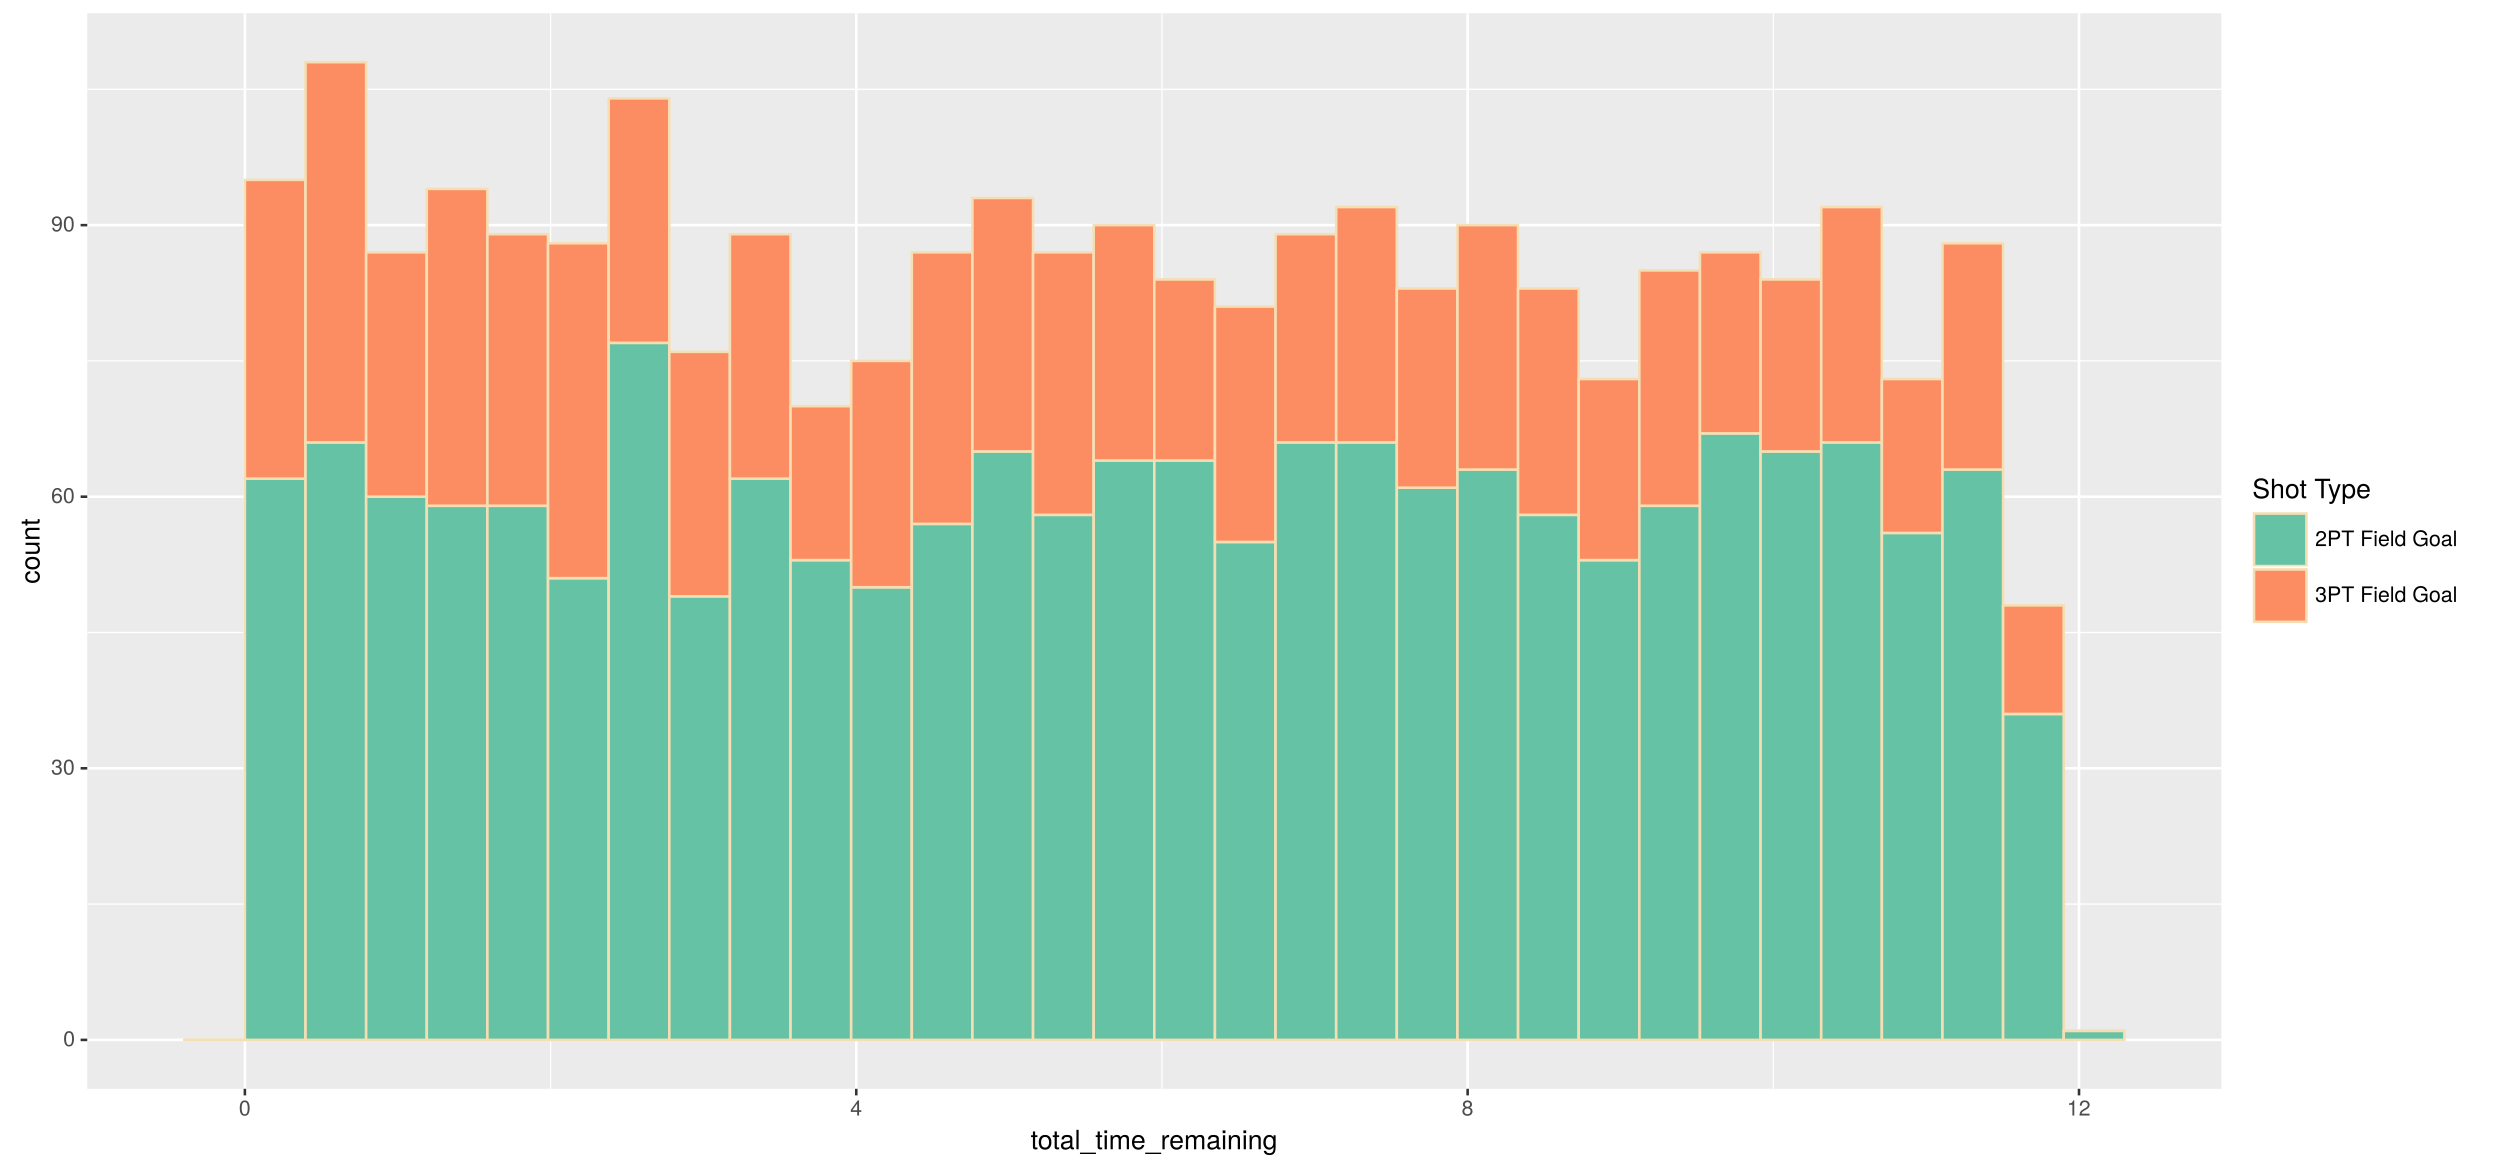<?xml version="1.0" encoding="UTF-8"?>
<svg xmlns="http://www.w3.org/2000/svg" xmlns:xlink="http://www.w3.org/1999/xlink" width="1031pt" height="482pt" viewBox="0 0 1031 482" version="1.1">
<defs>
<g>
<symbol overflow="visible" id="glyph0-0">
<path style="stroke:none;" d=""/>
</symbol>
<symbol overflow="visible" id="glyph0-1">
<path style="stroke:none;" d="M 4.453 -3 C 4.453 -5.156 3.781 -6.234 2.422 -6.234 C 1.078 -6.234 0.375 -5.141 0.375 -3.047 C 0.375 -0.953 1.078 0.125 2.422 0.125 C 3.734 0.125 4.453 -0.953 4.453 -3 Z M 3.672 -3.062 C 3.672 -1.297 3.266 -0.516 2.406 -0.516 C 1.578 -0.516 1.172 -1.344 1.172 -3.047 C 1.172 -4.75 1.578 -5.547 2.422 -5.547 C 3.25 -5.547 3.672 -4.734 3.672 -3.062 Z M 3.672 -3.062 "/>
</symbol>
<symbol overflow="visible" id="glyph0-2">
<path style="stroke:none;" d="M 4.453 -1.812 C 4.453 -2.562 4.141 -3.016 3.391 -3.266 C 3.969 -3.5 4.266 -3.891 4.266 -4.516 C 4.266 -5.594 3.547 -6.234 2.359 -6.234 C 1.109 -6.234 0.438 -5.547 0.406 -4.219 L 1.188 -4.219 C 1.203 -5.141 1.578 -5.562 2.375 -5.562 C 3.062 -5.562 3.469 -5.156 3.469 -4.5 C 3.469 -3.828 3.188 -3.547 1.938 -3.547 L 1.938 -2.906 L 2.359 -2.906 C 3.219 -2.906 3.656 -2.5 3.656 -1.797 C 3.656 -1.016 3.172 -0.547 2.359 -0.547 C 1.516 -0.547 1.109 -0.969 1.062 -1.875 L 0.281 -1.875 C 0.375 -0.5 1.062 0.125 2.344 0.125 C 3.625 0.125 4.453 -0.641 4.453 -1.812 Z M 4.453 -1.812 "/>
</symbol>
<symbol overflow="visible" id="glyph0-3">
<path style="stroke:none;" d="M 4.516 -1.938 C 4.516 -3.094 3.719 -3.875 2.609 -3.875 C 1.984 -3.875 1.5 -3.641 1.172 -3.188 C 1.172 -4.703 1.672 -5.547 2.562 -5.547 C 3.109 -5.547 3.484 -5.203 3.609 -4.609 L 4.375 -4.609 C 4.234 -5.625 3.562 -6.234 2.609 -6.234 C 1.156 -6.234 0.375 -5.016 0.375 -2.844 C 0.375 -0.891 1.047 0.125 2.469 0.125 C 3.656 0.125 4.516 -0.719 4.516 -1.938 Z M 3.719 -1.875 C 3.719 -1.094 3.188 -0.547 2.484 -0.547 C 1.766 -0.547 1.219 -1.125 1.219 -1.922 C 1.219 -2.688 1.734 -3.188 2.5 -3.188 C 3.25 -3.188 3.719 -2.703 3.719 -1.875 Z M 3.719 -1.875 "/>
</symbol>
<symbol overflow="visible" id="glyph0-4">
<path style="stroke:none;" d="M 4.484 -3.266 C 4.484 -5.219 3.797 -6.234 2.375 -6.234 C 1.188 -6.234 0.328 -5.391 0.328 -4.172 C 0.328 -3.016 1.125 -2.219 2.25 -2.219 C 2.844 -2.219 3.266 -2.438 3.672 -2.922 C 3.672 -1.406 3.172 -0.547 2.281 -0.547 C 1.734 -0.547 1.359 -0.891 1.234 -1.5 L 0.469 -1.5 C 0.609 -0.469 1.281 0.125 2.234 0.125 C 3.688 0.125 4.484 -1.109 4.484 -3.266 Z M 3.641 -4.188 C 3.641 -3.422 3.094 -2.906 2.344 -2.906 C 1.594 -2.906 1.125 -3.391 1.125 -4.234 C 1.125 -5.016 1.656 -5.562 2.359 -5.562 C 3.094 -5.562 3.641 -5 3.641 -4.188 Z M 3.641 -4.188 "/>
</symbol>
<symbol overflow="visible" id="glyph0-5">
<path style="stroke:none;" d="M 4.578 -1.5 L 4.578 -2.188 L 3.656 -2.188 L 3.656 -6.234 L 3.078 -6.234 L 0.25 -2.312 L 0.25 -1.5 L 2.875 -1.5 L 2.875 0 L 3.656 0 L 3.656 -1.5 Z M 2.875 -2.188 L 0.922 -2.188 L 2.875 -4.922 Z M 2.875 -2.188 "/>
</symbol>
<symbol overflow="visible" id="glyph0-6">
<path style="stroke:none;" d="M 4.516 -1.766 C 4.516 -2.453 4.156 -2.938 3.438 -3.281 C 4.078 -3.672 4.297 -3.984 4.297 -4.578 C 4.297 -5.547 3.531 -6.234 2.422 -6.234 C 1.312 -6.234 0.547 -5.547 0.547 -4.578 C 0.547 -4 0.75 -3.672 1.391 -3.281 C 0.672 -2.938 0.328 -2.453 0.328 -1.766 C 0.328 -0.625 1.188 0.125 2.422 0.125 C 3.656 0.125 4.516 -0.625 4.516 -1.766 Z M 3.5 -4.562 C 3.5 -3.969 3.062 -3.594 2.422 -3.594 C 1.766 -3.594 1.344 -3.969 1.344 -4.562 C 1.344 -5.156 1.766 -5.547 2.422 -5.547 C 3.078 -5.547 3.5 -5.156 3.5 -4.562 Z M 3.719 -1.75 C 3.719 -1.016 3.188 -0.547 2.406 -0.547 C 1.641 -0.547 1.125 -1.016 1.125 -1.75 C 1.125 -2.484 1.641 -2.938 2.422 -2.938 C 3.188 -2.938 3.719 -2.484 3.719 -1.75 Z M 3.719 -1.75 "/>
</symbol>
<symbol overflow="visible" id="glyph0-7">
<path style="stroke:none;" d="M 3.047 0 L 3.047 -6.234 L 2.547 -6.234 C 2.266 -5.281 2.094 -5.141 0.891 -5 L 0.891 -4.438 L 2.281 -4.438 L 2.281 0 Z M 3.047 0 "/>
</symbol>
<symbol overflow="visible" id="glyph0-8">
<path style="stroke:none;" d="M 4.5 -4.406 C 4.5 -5.469 3.672 -6.234 2.5 -6.234 C 1.219 -6.234 0.484 -5.594 0.438 -4.078 L 1.219 -4.078 C 1.281 -5.125 1.703 -5.562 2.469 -5.562 C 3.172 -5.562 3.703 -5.062 3.703 -4.391 C 3.703 -3.891 3.406 -3.469 2.859 -3.156 L 2.047 -2.703 C 0.75 -1.969 0.375 -1.375 0.297 0 L 4.453 0 L 4.453 -0.766 L 1.172 -0.766 C 1.25 -1.281 1.531 -1.594 2.297 -2.047 L 3.172 -2.531 C 4.047 -2.984 4.5 -3.641 4.5 -4.406 Z M 4.5 -4.406 "/>
</symbol>
<symbol overflow="visible" id="glyph0-9">
<path style="stroke:none;" d="M 5.422 -4.531 C 5.422 -5.734 4.719 -6.406 3.453 -6.406 L 0.797 -6.406 L 0.797 0 L 1.625 0 L 1.625 -2.719 L 3.641 -2.719 C 4.688 -2.719 5.422 -3.469 5.422 -4.531 Z M 4.578 -4.562 C 4.578 -3.859 4.109 -3.438 3.328 -3.438 L 1.625 -3.438 L 1.625 -5.688 L 3.328 -5.688 C 4.109 -5.688 4.578 -5.266 4.578 -4.562 Z M 4.578 -4.562 "/>
</symbol>
<symbol overflow="visible" id="glyph0-10">
<path style="stroke:none;" d="M 5.219 -5.688 L 5.219 -6.406 L 0.188 -6.406 L 0.188 -5.688 L 2.297 -5.688 L 2.297 0 L 3.109 0 L 3.109 -5.688 Z M 5.219 -5.688 "/>
</symbol>
<symbol overflow="visible" id="glyph0-11">
<path style="stroke:none;" d=""/>
</symbol>
<symbol overflow="visible" id="glyph0-12">
<path style="stroke:none;" d="M 5.094 -5.688 L 5.094 -6.406 L 0.797 -6.406 L 0.797 0 L 1.609 0 L 1.609 -2.922 L 4.672 -2.922 L 4.672 -3.641 L 1.609 -3.641 L 1.609 -5.688 Z M 5.094 -5.688 "/>
</symbol>
<symbol overflow="visible" id="glyph0-13">
<path style="stroke:none;" d="M 1.344 0 L 1.344 -4.609 L 0.609 -4.609 L 0.609 0 Z M 1.438 -5.297 L 1.438 -6.219 L 0.531 -6.219 L 0.531 -5.297 Z M 1.438 -5.297 "/>
</symbol>
<symbol overflow="visible" id="glyph0-14">
<path style="stroke:none;" d="M 4.516 -2.094 C 4.516 -2.766 4.453 -3.188 4.328 -3.531 C 4.031 -4.281 3.328 -4.734 2.469 -4.734 C 1.172 -4.734 0.359 -3.797 0.359 -2.281 C 0.359 -0.766 1.156 0.125 2.453 0.125 C 3.5 0.125 4.234 -0.469 4.422 -1.406 L 3.672 -1.406 C 3.469 -0.797 3.062 -0.547 2.469 -0.547 C 1.703 -0.547 1.141 -1.031 1.125 -2.094 Z M 3.734 -2.75 C 3.734 -2.75 3.734 -2.703 3.719 -2.688 L 1.141 -2.688 C 1.203 -3.516 1.719 -4.062 2.453 -4.062 C 3.172 -4.062 3.734 -3.469 3.734 -2.75 Z M 3.734 -2.75 "/>
</symbol>
<symbol overflow="visible" id="glyph0-15">
<path style="stroke:none;" d="M 1.328 0 L 1.328 -6.406 L 0.594 -6.406 L 0.594 0 Z M 1.328 0 "/>
</symbol>
<symbol overflow="visible" id="glyph0-16">
<path style="stroke:none;" d="M 4.359 0 L 4.359 -6.406 L 3.625 -6.406 L 3.625 -4.031 C 3.312 -4.5 2.828 -4.734 2.203 -4.734 C 1.016 -4.734 0.234 -3.812 0.234 -2.344 C 0.234 -0.797 1 0.125 2.234 0.125 C 2.875 0.125 3.312 -0.109 3.703 -0.672 L 3.703 0 Z M 3.625 -2.281 C 3.625 -1.219 3.109 -0.547 2.344 -0.547 C 1.531 -0.547 1 -1.234 1 -2.312 C 1 -3.375 1.531 -4.062 2.328 -4.062 C 3.125 -4.062 3.625 -3.359 3.625 -2.281 Z M 3.625 -2.281 "/>
</symbol>
<symbol overflow="visible" id="glyph0-17">
<path style="stroke:none;" d="M 6.234 0 L 6.234 -3.391 L 3.562 -3.391 L 3.562 -2.672 L 5.516 -2.672 L 5.516 -2.484 C 5.516 -1.344 4.672 -0.562 3.5 -0.562 C 2.047 -0.562 1.203 -1.625 1.203 -3.188 C 1.203 -4.766 2.109 -5.844 3.453 -5.844 C 4.438 -5.844 5.141 -5.297 5.312 -4.469 L 6.156 -4.469 C 5.922 -5.766 4.938 -6.578 3.469 -6.578 C 1.5 -6.578 0.391 -5.062 0.391 -3.141 C 0.391 -1.172 1.594 0.156 3.328 0.156 C 4.203 0.156 4.891 -0.156 5.516 -0.844 L 5.719 0 Z M 6.234 0 "/>
</symbol>
<symbol overflow="visible" id="glyph0-18">
<path style="stroke:none;" d="M 4.484 -2.266 C 4.484 -3.859 3.719 -4.734 2.391 -4.734 C 1.094 -4.734 0.312 -3.859 0.312 -2.312 C 0.312 -0.75 1.094 0.125 2.406 0.125 C 3.688 0.125 4.484 -0.75 4.484 -2.266 Z M 3.719 -2.281 C 3.719 -1.203 3.203 -0.547 2.406 -0.547 C 1.578 -0.547 1.078 -1.188 1.078 -2.312 C 1.078 -3.406 1.578 -4.062 2.406 -4.062 C 3.234 -4.062 3.719 -3.422 3.719 -2.281 Z M 3.719 -2.281 "/>
</symbol>
<symbol overflow="visible" id="glyph0-19">
<path style="stroke:none;" d="M 4.703 -0.016 L 4.703 -0.578 C 4.625 -0.547 4.594 -0.547 4.547 -0.547 C 4.297 -0.547 4.156 -0.688 4.156 -0.922 L 4.156 -3.484 C 4.156 -4.297 3.547 -4.734 2.422 -4.734 C 1.297 -4.734 0.609 -4.312 0.578 -3.25 L 1.312 -3.25 C 1.375 -3.812 1.703 -4.062 2.391 -4.062 C 3.047 -4.062 3.422 -3.812 3.422 -3.375 L 3.422 -3.188 C 3.422 -2.875 3.234 -2.75 2.656 -2.672 C 1.625 -2.547 1.453 -2.5 1.172 -2.391 C 0.641 -2.172 0.375 -1.766 0.375 -1.203 C 0.375 -0.359 0.953 0.125 1.875 0.125 C 2.469 0.125 3.047 -0.109 3.453 -0.547 C 3.531 -0.188 3.844 0.062 4.203 0.062 C 4.359 0.062 4.469 0.047 4.703 -0.016 Z M 3.422 -1.594 C 3.422 -0.938 2.75 -0.516 2.047 -0.516 C 1.469 -0.516 1.141 -0.719 1.141 -1.219 C 1.141 -1.703 1.453 -1.906 2.25 -2.016 C 3.016 -2.125 3.172 -2.156 3.422 -2.281 Z M 3.422 -1.594 "/>
</symbol>
<symbol overflow="visible" id="glyph1-0">
<path style="stroke:none;" d=""/>
</symbol>
<symbol overflow="visible" id="glyph1-1">
<path style="stroke:none;" d="M 2.797 0 L 2.797 -0.766 C 2.672 -0.734 2.531 -0.719 2.359 -0.719 C 1.953 -0.719 1.844 -0.844 1.844 -1.25 L 1.844 -5.016 L 2.797 -5.016 L 2.797 -5.766 L 1.844 -5.766 L 1.844 -7.344 L 0.938 -7.344 L 0.938 -5.766 L 0.156 -5.766 L 0.156 -5.016 L 0.938 -5.016 L 0.938 -0.844 C 0.938 -0.25 1.328 0.078 2.047 0.078 C 2.266 0.078 2.484 0.062 2.797 0 Z M 2.797 0 "/>
</symbol>
<symbol overflow="visible" id="glyph1-2">
<path style="stroke:none;" d="M 5.609 -2.844 C 5.609 -4.828 4.656 -5.922 2.984 -5.922 C 1.375 -5.922 0.391 -4.812 0.391 -2.875 C 0.391 -0.953 1.359 0.172 3 0.172 C 4.625 0.172 5.609 -0.953 5.609 -2.844 Z M 4.656 -2.844 C 4.656 -1.5 4.016 -0.688 3 -0.688 C 1.984 -0.688 1.359 -1.484 1.359 -2.875 C 1.359 -4.266 1.984 -5.078 3 -5.078 C 4.031 -5.078 4.656 -4.281 4.656 -2.844 Z M 4.656 -2.844 "/>
</symbol>
<symbol overflow="visible" id="glyph1-3">
<path style="stroke:none;" d="M 5.891 -0.016 L 5.891 -0.719 C 5.781 -0.688 5.734 -0.688 5.688 -0.688 C 5.375 -0.688 5.188 -0.859 5.188 -1.141 L 5.188 -4.359 C 5.188 -5.375 4.438 -5.922 3.031 -5.922 C 1.625 -5.922 0.766 -5.391 0.719 -4.062 L 1.641 -4.062 C 1.719 -4.766 2.141 -5.078 2.984 -5.078 C 3.812 -5.078 4.281 -4.781 4.281 -4.219 L 4.281 -3.984 C 4.281 -3.594 4.047 -3.438 3.328 -3.344 C 2.031 -3.172 1.828 -3.141 1.469 -2.984 C 0.797 -2.719 0.469 -2.203 0.469 -1.5 C 0.469 -0.453 1.188 0.172 2.359 0.172 C 3.094 0.172 3.812 -0.141 4.312 -0.688 C 4.406 -0.234 4.812 0.078 5.266 0.078 C 5.438 0.078 5.594 0.062 5.891 -0.016 Z M 4.281 -1.984 C 4.281 -1.172 3.438 -0.641 2.547 -0.641 C 1.844 -0.641 1.422 -0.891 1.422 -1.516 C 1.422 -2.125 1.828 -2.391 2.812 -2.531 C 3.766 -2.656 3.969 -2.703 4.281 -2.844 Z M 4.281 -1.984 "/>
</symbol>
<symbol overflow="visible" id="glyph1-4">
<path style="stroke:none;" d="M 1.656 0 L 1.656 -8.016 L 0.75 -8.016 L 0.75 0 Z M 1.656 0 "/>
</symbol>
<symbol overflow="visible" id="glyph1-5">
<path style="stroke:none;" d="M 6.359 1.953 L 6.359 1.391 L -0.234 1.391 L -0.234 1.953 Z M 6.359 1.953 "/>
</symbol>
<symbol overflow="visible" id="glyph1-6">
<path style="stroke:none;" d="M 1.688 0 L 1.688 -5.766 L 0.766 -5.766 L 0.766 0 Z M 1.797 -6.641 L 1.797 -7.781 L 0.656 -7.781 L 0.656 -6.641 Z M 1.797 -6.641 "/>
</symbol>
<symbol overflow="visible" id="glyph1-7">
<path style="stroke:none;" d="M 8.359 0 L 8.359 -4.328 C 8.359 -5.359 7.781 -5.922 6.703 -5.922 C 5.938 -5.922 5.484 -5.703 4.938 -5.047 C 4.594 -5.672 4.141 -5.922 3.391 -5.922 C 2.625 -5.922 2.109 -5.641 1.609 -4.953 L 1.609 -5.766 L 0.781 -5.766 L 0.781 0 L 1.688 0 L 1.688 -3.625 C 1.688 -4.453 2.297 -5.125 3.047 -5.125 C 3.734 -5.125 4.109 -4.703 4.109 -3.969 L 4.109 0 L 5.031 0 L 5.031 -3.625 C 5.031 -4.453 5.641 -5.125 6.391 -5.125 C 7.062 -5.125 7.453 -4.703 7.453 -3.969 L 7.453 0 Z M 8.359 0 "/>
</symbol>
<symbol overflow="visible" id="glyph1-8">
<path style="stroke:none;" d="M 5.641 -2.625 C 5.641 -3.453 5.578 -3.984 5.406 -4.406 C 5.031 -5.359 4.156 -5.922 3.078 -5.922 C 1.469 -5.922 0.438 -4.734 0.438 -2.844 C 0.438 -0.953 1.438 0.172 3.062 0.172 C 4.375 0.172 5.297 -0.578 5.516 -1.75 L 4.594 -1.75 C 4.344 -0.984 3.828 -0.688 3.094 -0.688 C 2.141 -0.688 1.422 -1.297 1.391 -2.625 Z M 4.656 -3.438 C 4.656 -3.438 4.656 -3.391 4.656 -3.359 L 1.422 -3.359 C 1.5 -4.391 2.141 -5.078 3.062 -5.078 C 3.969 -5.078 4.656 -4.328 4.656 -3.438 Z M 4.656 -3.438 "/>
</symbol>
<symbol overflow="visible" id="glyph1-9">
<path style="stroke:none;" d="M 3.531 -4.969 L 3.531 -5.891 C 3.375 -5.922 3.297 -5.922 3.172 -5.922 C 2.578 -5.922 2.141 -5.578 1.609 -4.719 L 1.609 -5.766 L 0.766 -5.766 L 0.766 0 L 1.688 0 L 1.688 -2.984 C 1.688 -4.297 2.109 -4.938 3.531 -4.969 Z M 3.531 -4.969 "/>
</symbol>
<symbol overflow="visible" id="glyph1-10">
<path style="stroke:none;" d="M 5.359 0 L 5.359 -4.359 C 5.359 -5.312 4.641 -5.922 3.531 -5.922 C 2.672 -5.922 2.125 -5.594 1.609 -4.797 L 1.609 -5.766 L 0.766 -5.766 L 0.766 0 L 1.688 0 L 1.688 -3.172 C 1.688 -4.359 2.328 -5.125 3.25 -5.125 C 3.984 -5.125 4.438 -4.688 4.438 -4 L 4.438 0 Z M 5.359 0 "/>
</symbol>
<symbol overflow="visible" id="glyph1-11">
<path style="stroke:none;" d="M 5.375 -0.953 L 5.375 -5.766 L 4.531 -5.766 L 4.531 -4.922 C 4.062 -5.609 3.516 -5.922 2.766 -5.922 C 1.312 -5.922 0.312 -4.703 0.312 -2.828 C 0.312 -1.016 1.344 0.172 2.688 0.172 C 3.422 0.172 3.922 -0.141 4.531 -0.875 L 4.531 -0.484 C 4.531 1.047 3.906 1.625 2.844 1.625 C 2.109 1.625 1.547 1.359 1.438 0.656 L 0.5 0.656 C 0.609 1.75 1.453 2.391 2.812 2.391 C 4.609 2.391 5.375 1.594 5.375 -0.953 Z M 4.438 -2.844 C 4.438 -1.469 3.844 -0.688 2.875 -0.688 C 1.875 -0.688 1.281 -1.484 1.281 -2.875 C 1.281 -4.266 1.891 -5.078 2.875 -5.078 C 3.859 -5.078 4.438 -4.25 4.438 -2.844 Z M 4.438 -2.844 "/>
</symbol>
<symbol overflow="visible" id="glyph1-12">
<path style="stroke:none;" d="M 6.828 -2.203 C 6.828 -3.188 6.219 -3.922 5.125 -4.219 L 3.109 -4.75 C 2.141 -5 1.797 -5.328 1.797 -5.938 C 1.797 -6.75 2.516 -7.359 3.594 -7.359 C 4.859 -7.359 5.594 -6.781 5.594 -5.734 L 6.562 -5.734 C 6.562 -7.297 5.469 -8.219 3.625 -8.219 C 1.859 -8.219 0.766 -7.25 0.766 -5.797 C 0.766 -4.812 1.281 -4.203 2.344 -3.922 L 4.328 -3.406 C 5.344 -3.141 5.812 -2.734 5.812 -2.094 C 5.812 -1.219 5.141 -0.703 3.766 -0.703 C 2.25 -0.703 1.5 -1.469 1.5 -2.609 L 0.531 -2.609 C 0.531 -0.719 1.797 0.203 3.703 0.203 C 5.734 0.203 6.828 -0.766 6.828 -2.203 Z M 6.828 -2.203 "/>
</symbol>
<symbol overflow="visible" id="glyph1-13">
<path style="stroke:none;" d="M 5.344 0 L 5.344 -4.359 C 5.344 -5.328 4.656 -5.922 3.531 -5.922 C 2.719 -5.922 2.219 -5.672 1.688 -4.969 L 1.688 -8.016 L 0.766 -8.016 L 0.766 0 L 1.688 0 L 1.688 -3.172 C 1.688 -4.359 2.297 -5.125 3.25 -5.125 C 3.891 -5.125 4.438 -4.75 4.438 -4 L 4.438 0 Z M 5.344 0 "/>
</symbol>
<symbol overflow="visible" id="glyph1-14">
<path style="stroke:none;" d=""/>
</symbol>
<symbol overflow="visible" id="glyph1-15">
<path style="stroke:none;" d="M 6.516 -7.109 L 6.516 -8.016 L 0.234 -8.016 L 0.234 -7.109 L 2.875 -7.109 L 2.875 0 L 3.891 0 L 3.891 -7.109 Z M 6.516 -7.109 "/>
</symbol>
<symbol overflow="visible" id="glyph1-16">
<path style="stroke:none;" d="M 5.266 -5.766 L 4.266 -5.766 L 2.672 -1.281 L 1.203 -5.766 L 0.219 -5.766 L 2.172 0.016 L 1.812 0.938 C 1.656 1.344 1.469 1.5 1.078 1.5 C 0.953 1.5 0.797 1.469 0.594 1.438 L 0.594 2.25 C 0.781 2.359 0.969 2.391 1.203 2.391 C 1.859 2.391 2.391 2.031 2.688 1.203 Z M 5.266 -5.766 "/>
</symbol>
<symbol overflow="visible" id="glyph1-17">
<path style="stroke:none;" d="M 5.75 -2.828 C 5.75 -4.766 4.812 -5.922 3.281 -5.922 C 2.5 -5.922 1.875 -5.578 1.438 -4.891 L 1.438 -5.766 L 0.609 -5.766 L 0.609 2.391 L 1.516 2.391 L 1.516 -0.688 C 2 -0.094 2.547 0.172 3.281 0.172 C 4.781 0.172 5.75 -0.984 5.75 -2.828 Z M 4.797 -2.844 C 4.797 -1.547 4.125 -0.688 3.125 -0.688 C 2.156 -0.688 1.516 -1.484 1.516 -2.844 C 1.516 -4.188 2.156 -5.078 3.125 -5.078 C 4.141 -5.078 4.797 -4.219 4.797 -2.844 Z M 4.797 -2.844 "/>
</symbol>
<symbol overflow="visible" id="glyph2-0">
<path style="stroke:none;" d=""/>
</symbol>
<symbol overflow="visible" id="glyph2-1">
<path style="stroke:none;" d="M -1.984 -5.25 L -1.984 -4.328 C -1.062 -4.172 -0.688 -3.703 -0.688 -2.922 C -0.688 -1.906 -1.469 -1.297 -2.828 -1.297 C -4.266 -1.297 -5.078 -1.891 -5.078 -2.891 C -5.078 -3.656 -4.625 -4.141 -3.828 -4.25 L -3.828 -5.188 C -5.234 -5.078 -5.922 -4.188 -5.922 -2.906 C -5.922 -1.359 -4.734 -0.344 -2.828 -0.344 C -0.969 -0.344 0.172 -1.328 0.172 -2.891 C 0.172 -4.266 -0.656 -5.141 -1.984 -5.25 Z M -1.984 -5.25 "/>
</symbol>
<symbol overflow="visible" id="glyph2-2">
<path style="stroke:none;" d="M -2.844 -5.609 C -4.828 -5.609 -5.922 -4.656 -5.922 -2.984 C -5.922 -1.375 -4.812 -0.391 -2.875 -0.391 C -0.953 -0.391 0.172 -1.359 0.172 -3 C 0.172 -4.625 -0.953 -5.609 -2.844 -5.609 Z M -2.844 -4.656 C -1.5 -4.656 -0.688 -4.016 -0.688 -3 C -0.688 -1.984 -1.484 -1.359 -2.875 -1.359 C -4.266 -1.359 -5.078 -1.984 -5.078 -3 C -5.078 -4.031 -4.281 -4.656 -2.844 -4.656 Z M -2.844 -4.656 "/>
</symbol>
<symbol overflow="visible" id="glyph2-3">
<path style="stroke:none;" d="M 0 -5.297 L -5.766 -5.297 L -5.766 -4.391 L -2.578 -4.391 C -1.406 -4.391 -0.641 -3.766 -0.641 -2.812 C -0.641 -2.094 -1.078 -1.625 -1.766 -1.625 L -5.766 -1.625 L -5.766 -0.719 L -1.406 -0.719 C -0.453 -0.719 0.172 -1.438 0.172 -2.547 C 0.172 -3.406 -0.125 -3.938 -0.891 -4.484 L 0 -4.484 Z M 0 -5.297 "/>
</symbol>
<symbol overflow="visible" id="glyph2-4">
<path style="stroke:none;" d="M 0 -5.359 L -4.359 -5.359 C -5.312 -5.359 -5.922 -4.641 -5.922 -3.531 C -5.922 -2.672 -5.594 -2.125 -4.797 -1.609 L -5.766 -1.609 L -5.766 -0.766 L 0 -0.766 L 0 -1.688 L -3.172 -1.688 C -4.359 -1.688 -5.125 -2.328 -5.125 -3.25 C -5.125 -3.984 -4.688 -4.438 -4 -4.438 L 0 -4.438 Z M 0 -5.359 "/>
</symbol>
<symbol overflow="visible" id="glyph2-5">
<path style="stroke:none;" d="M 0 -2.797 L -0.766 -2.797 C -0.734 -2.672 -0.719 -2.531 -0.719 -2.359 C -0.719 -1.953 -0.844 -1.844 -1.25 -1.844 L -5.016 -1.844 L -5.016 -2.797 L -5.766 -2.797 L -5.766 -1.844 L -7.344 -1.844 L -7.344 -0.938 L -5.766 -0.938 L -5.766 -0.156 L -5.016 -0.156 L -5.016 -0.938 L -0.844 -0.938 C -0.25 -0.938 0.078 -1.328 0.078 -2.047 C 0.078 -2.266 0.062 -2.484 0 -2.797 Z M 0 -2.797 "/>
</symbol>
</g>
<clipPath id="clip1">
  <path d="M 35.984 5.48 L 917 5.48 L 917 450 L 35.984 450 Z M 35.984 5.48 "/>
</clipPath>
<clipPath id="clip2">
  <path d="M 35.984 372 L 917 372 L 917 374 L 35.984 374 Z M 35.984 372 "/>
</clipPath>
<clipPath id="clip3">
  <path d="M 35.984 260 L 917 260 L 917 262 L 35.984 262 Z M 35.984 260 "/>
</clipPath>
<clipPath id="clip4">
  <path d="M 35.984 148 L 917 148 L 917 150 L 35.984 150 Z M 35.984 148 "/>
</clipPath>
<clipPath id="clip5">
  <path d="M 35.984 36 L 917 36 L 917 38 L 35.984 38 Z M 35.984 36 "/>
</clipPath>
<clipPath id="clip6">
  <path d="M 226 5.48 L 228 5.48 L 228 450 L 226 450 Z M 226 5.48 "/>
</clipPath>
<clipPath id="clip7">
  <path d="M 478 5.48 L 480 5.48 L 480 450 L 478 450 Z M 478 5.48 "/>
</clipPath>
<clipPath id="clip8">
  <path d="M 731 5.48 L 732 5.48 L 732 450 L 731 450 Z M 731 5.48 "/>
</clipPath>
<clipPath id="clip9">
  <path d="M 35.984 428 L 917 428 L 917 430 L 35.984 430 Z M 35.984 428 "/>
</clipPath>
<clipPath id="clip10">
  <path d="M 35.984 316 L 917 316 L 917 318 L 35.984 318 Z M 35.984 316 "/>
</clipPath>
<clipPath id="clip11">
  <path d="M 35.984 204 L 917 204 L 917 206 L 35.984 206 Z M 35.984 204 "/>
</clipPath>
<clipPath id="clip12">
  <path d="M 35.984 92 L 917 92 L 917 94 L 35.984 94 Z M 35.984 92 "/>
</clipPath>
<clipPath id="clip13">
  <path d="M 100 5.48 L 102 5.48 L 102 450 L 100 450 Z M 100 5.48 "/>
</clipPath>
<clipPath id="clip14">
  <path d="M 352 5.48 L 354 5.48 L 354 450 L 352 450 Z M 352 5.48 "/>
</clipPath>
<clipPath id="clip15">
  <path d="M 604 5.48 L 606 5.48 L 606 450 L 604 450 Z M 604 5.48 "/>
</clipPath>
<clipPath id="clip16">
  <path d="M 856 5.48 L 858 5.48 L 858 450 L 856 450 Z M 856 5.48 "/>
</clipPath>
</defs>
<g id="surface4918">
<rect x="0" y="0" width="1031" height="482" style="fill:rgb(100%,100%,100%);fill-opacity:1;stroke:none;"/>
<rect x="0" y="0" width="1031" height="482" style="fill:rgb(100%,100%,100%);fill-opacity:1;stroke:none;"/>
<path style="fill:none;stroke-width:1.067;stroke-linecap:round;stroke-linejoin:round;stroke:rgb(100%,100%,100%);stroke-opacity:1;stroke-miterlimit:10;" d="M 0 482 L 1031 482 L 1031 0 L 0 0 Z M 0 482 "/>
<g clip-path="url(#clip1)" clip-rule="nonzero">
<path style=" stroke:none;fill-rule:nonzero;fill:rgb(92.157%,92.157%,92.157%);fill-opacity:1;" d="M 35.984 449.016 L 916.086 449.016 L 916.086 5.48 L 35.984 5.48 Z M 35.984 449.016 "/>
</g>
<g clip-path="url(#clip2)" clip-rule="nonzero">
<path style="fill:none;stroke-width:0.533;stroke-linecap:butt;stroke-linejoin:round;stroke:rgb(100%,100%,100%);stroke-opacity:1;stroke-miterlimit:10;" d="M 35.984 372.852 L 916.09 372.852 "/>
</g>
<g clip-path="url(#clip3)" clip-rule="nonzero">
<path style="fill:none;stroke-width:0.533;stroke-linecap:butt;stroke-linejoin:round;stroke:rgb(100%,100%,100%);stroke-opacity:1;stroke-miterlimit:10;" d="M 35.984 260.848 L 916.09 260.848 "/>
</g>
<g clip-path="url(#clip4)" clip-rule="nonzero">
<path style="fill:none;stroke-width:0.533;stroke-linecap:butt;stroke-linejoin:round;stroke:rgb(100%,100%,100%);stroke-opacity:1;stroke-miterlimit:10;" d="M 35.984 148.844 L 916.09 148.844 "/>
</g>
<g clip-path="url(#clip5)" clip-rule="nonzero">
<path style="fill:none;stroke-width:0.533;stroke-linecap:butt;stroke-linejoin:round;stroke:rgb(100%,100%,100%);stroke-opacity:1;stroke-miterlimit:10;" d="M 35.984 36.84 L 916.09 36.84 "/>
</g>
<g clip-path="url(#clip6)" clip-rule="nonzero">
<path style="fill:none;stroke-width:0.533;stroke-linecap:butt;stroke-linejoin:round;stroke:rgb(100%,100%,100%);stroke-opacity:1;stroke-miterlimit:10;" d="M 227.059 449.016 L 227.059 5.48 "/>
</g>
<g clip-path="url(#clip7)" clip-rule="nonzero">
<path style="fill:none;stroke-width:0.533;stroke-linecap:butt;stroke-linejoin:round;stroke:rgb(100%,100%,100%);stroke-opacity:1;stroke-miterlimit:10;" d="M 479.188 449.016 L 479.188 5.48 "/>
</g>
<g clip-path="url(#clip8)" clip-rule="nonzero">
<path style="fill:none;stroke-width:0.533;stroke-linecap:butt;stroke-linejoin:round;stroke:rgb(100%,100%,100%);stroke-opacity:1;stroke-miterlimit:10;" d="M 731.32 449.016 L 731.32 5.48 "/>
</g>
<g clip-path="url(#clip9)" clip-rule="nonzero">
<path style="fill:none;stroke-width:1.067;stroke-linecap:butt;stroke-linejoin:round;stroke:rgb(100%,100%,100%);stroke-opacity:1;stroke-miterlimit:10;" d="M 35.984 428.852 L 916.09 428.852 "/>
</g>
<g clip-path="url(#clip10)" clip-rule="nonzero">
<path style="fill:none;stroke-width:1.067;stroke-linecap:butt;stroke-linejoin:round;stroke:rgb(100%,100%,100%);stroke-opacity:1;stroke-miterlimit:10;" d="M 35.984 316.848 L 916.09 316.848 "/>
</g>
<g clip-path="url(#clip11)" clip-rule="nonzero">
<path style="fill:none;stroke-width:1.067;stroke-linecap:butt;stroke-linejoin:round;stroke:rgb(100%,100%,100%);stroke-opacity:1;stroke-miterlimit:10;" d="M 35.984 204.848 L 916.09 204.848 "/>
</g>
<g clip-path="url(#clip12)" clip-rule="nonzero">
<path style="fill:none;stroke-width:1.067;stroke-linecap:butt;stroke-linejoin:round;stroke:rgb(100%,100%,100%);stroke-opacity:1;stroke-miterlimit:10;" d="M 35.984 92.844 L 916.09 92.844 "/>
</g>
<g clip-path="url(#clip13)" clip-rule="nonzero">
<path style="fill:none;stroke-width:1.067;stroke-linecap:butt;stroke-linejoin:round;stroke:rgb(100%,100%,100%);stroke-opacity:1;stroke-miterlimit:10;" d="M 100.992 449.016 L 100.992 5.48 "/>
</g>
<g clip-path="url(#clip14)" clip-rule="nonzero">
<path style="fill:none;stroke-width:1.067;stroke-linecap:butt;stroke-linejoin:round;stroke:rgb(100%,100%,100%);stroke-opacity:1;stroke-miterlimit:10;" d="M 353.125 449.016 L 353.125 5.48 "/>
</g>
<g clip-path="url(#clip15)" clip-rule="nonzero">
<path style="fill:none;stroke-width:1.067;stroke-linecap:butt;stroke-linejoin:round;stroke:rgb(100%,100%,100%);stroke-opacity:1;stroke-miterlimit:10;" d="M 605.254 449.016 L 605.254 5.48 "/>
</g>
<g clip-path="url(#clip16)" clip-rule="nonzero">
<path style="fill:none;stroke-width:1.067;stroke-linecap:butt;stroke-linejoin:round;stroke:rgb(100%,100%,100%);stroke-opacity:1;stroke-miterlimit:10;" d="M 857.383 449.016 L 857.383 5.48 "/>
</g>
<path style="fill:none;stroke-width:1.067;stroke-linecap:butt;stroke-linejoin:round;stroke:rgb(96.078%,87.059%,70.196%);stroke-opacity:1;stroke-miterlimit:10;" d="M 75.992 428.852 L 100.996 428.852 Z M 75.992 428.852 "/>
<path style="fill:none;stroke-width:1.067;stroke-linecap:butt;stroke-linejoin:round;stroke:rgb(96.078%,87.059%,70.196%);stroke-opacity:1;stroke-miterlimit:10;" d="M 75.992 428.852 L 100.996 428.852 Z M 75.992 428.852 "/>
<path style="fill-rule:nonzero;fill:rgb(40%,76.078%,64.706%);fill-opacity:1;stroke-width:1.067;stroke-linecap:butt;stroke-linejoin:round;stroke:rgb(96.078%,87.059%,70.196%);stroke-opacity:1;stroke-miterlimit:10;" d="M 100.992 428.852 L 125.996 428.852 L 125.996 197.379 L 100.992 197.379 Z M 100.992 428.852 "/>
<path style="fill-rule:nonzero;fill:rgb(98.824%,55.294%,38.431%);fill-opacity:1;stroke-width:1.067;stroke-linecap:butt;stroke-linejoin:round;stroke:rgb(96.078%,87.059%,70.196%);stroke-opacity:1;stroke-miterlimit:10;" d="M 100.992 197.379 L 125.996 197.379 L 125.996 74.176 L 100.992 74.176 Z M 100.992 197.379 "/>
<path style="fill-rule:nonzero;fill:rgb(40%,76.078%,64.706%);fill-opacity:1;stroke-width:1.067;stroke-linecap:butt;stroke-linejoin:round;stroke:rgb(96.078%,87.059%,70.196%);stroke-opacity:1;stroke-miterlimit:10;" d="M 125.996 428.852 L 151 428.852 L 151 182.445 L 125.996 182.445 Z M 125.996 428.852 "/>
<path style="fill-rule:nonzero;fill:rgb(98.824%,55.294%,38.431%);fill-opacity:1;stroke-width:1.067;stroke-linecap:butt;stroke-linejoin:round;stroke:rgb(96.078%,87.059%,70.196%);stroke-opacity:1;stroke-miterlimit:10;" d="M 125.996 182.445 L 151 182.445 L 151 25.641 L 125.996 25.641 Z M 125.996 182.445 "/>
<path style="fill-rule:nonzero;fill:rgb(40%,76.078%,64.706%);fill-opacity:1;stroke-width:1.067;stroke-linecap:butt;stroke-linejoin:round;stroke:rgb(96.078%,87.059%,70.196%);stroke-opacity:1;stroke-miterlimit:10;" d="M 151 428.852 L 176.004 428.852 L 176.004 204.844 L 151 204.844 Z M 151 428.852 "/>
<path style="fill-rule:nonzero;fill:rgb(98.824%,55.294%,38.431%);fill-opacity:1;stroke-width:1.067;stroke-linecap:butt;stroke-linejoin:round;stroke:rgb(96.078%,87.059%,70.196%);stroke-opacity:1;stroke-miterlimit:10;" d="M 151 204.848 L 176.004 204.848 L 176.004 104.043 L 151 104.043 Z M 151 204.848 "/>
<path style="fill-rule:nonzero;fill:rgb(40%,76.078%,64.706%);fill-opacity:1;stroke-width:1.067;stroke-linecap:butt;stroke-linejoin:round;stroke:rgb(96.078%,87.059%,70.196%);stroke-opacity:1;stroke-miterlimit:10;" d="M 176.004 428.852 L 201.008 428.852 L 201.008 208.578 L 176.004 208.578 Z M 176.004 428.852 "/>
<path style="fill-rule:nonzero;fill:rgb(98.824%,55.294%,38.431%);fill-opacity:1;stroke-width:1.067;stroke-linecap:butt;stroke-linejoin:round;stroke:rgb(96.078%,87.059%,70.196%);stroke-opacity:1;stroke-miterlimit:10;" d="M 176.004 208.578 L 201.008 208.578 L 201.008 77.906 L 176.004 77.906 Z M 176.004 208.578 "/>
<path style="fill-rule:nonzero;fill:rgb(40%,76.078%,64.706%);fill-opacity:1;stroke-width:1.067;stroke-linecap:butt;stroke-linejoin:round;stroke:rgb(96.078%,87.059%,70.196%);stroke-opacity:1;stroke-miterlimit:10;" d="M 201.004 428.852 L 226.008 428.852 L 226.008 208.578 L 201.004 208.578 Z M 201.004 428.852 "/>
<path style="fill-rule:nonzero;fill:rgb(98.824%,55.294%,38.431%);fill-opacity:1;stroke-width:1.067;stroke-linecap:butt;stroke-linejoin:round;stroke:rgb(96.078%,87.059%,70.196%);stroke-opacity:1;stroke-miterlimit:10;" d="M 201.004 208.578 L 226.008 208.578 L 226.008 96.574 L 201.004 96.574 Z M 201.004 208.578 "/>
<path style="fill-rule:nonzero;fill:rgb(40%,76.078%,64.706%);fill-opacity:1;stroke-width:1.067;stroke-linecap:butt;stroke-linejoin:round;stroke:rgb(96.078%,87.059%,70.196%);stroke-opacity:1;stroke-miterlimit:10;" d="M 226.008 428.852 L 251.012 428.852 L 251.012 238.445 L 226.008 238.445 Z M 226.008 428.852 "/>
<path style="fill-rule:nonzero;fill:rgb(98.824%,55.294%,38.431%);fill-opacity:1;stroke-width:1.067;stroke-linecap:butt;stroke-linejoin:round;stroke:rgb(96.078%,87.059%,70.196%);stroke-opacity:1;stroke-miterlimit:10;" d="M 226.008 238.445 L 251.012 238.445 L 251.012 100.309 L 226.008 100.309 Z M 226.008 238.445 "/>
<path style="fill-rule:nonzero;fill:rgb(40%,76.078%,64.706%);fill-opacity:1;stroke-width:1.067;stroke-linecap:butt;stroke-linejoin:round;stroke:rgb(96.078%,87.059%,70.196%);stroke-opacity:1;stroke-miterlimit:10;" d="M 251.012 428.852 L 276.016 428.852 L 276.016 141.375 L 251.012 141.375 Z M 251.012 428.852 "/>
<path style="fill-rule:nonzero;fill:rgb(98.824%,55.294%,38.431%);fill-opacity:1;stroke-width:1.067;stroke-linecap:butt;stroke-linejoin:round;stroke:rgb(96.078%,87.059%,70.196%);stroke-opacity:1;stroke-miterlimit:10;" d="M 251.012 141.379 L 276.016 141.379 L 276.016 40.574 L 251.012 40.574 Z M 251.012 141.379 "/>
<path style="fill-rule:nonzero;fill:rgb(40%,76.078%,64.706%);fill-opacity:1;stroke-width:1.067;stroke-linecap:butt;stroke-linejoin:round;stroke:rgb(96.078%,87.059%,70.196%);stroke-opacity:1;stroke-miterlimit:10;" d="M 276.016 428.852 L 301.02 428.852 L 301.02 245.914 L 276.016 245.914 Z M 276.016 428.852 "/>
<path style="fill-rule:nonzero;fill:rgb(98.824%,55.294%,38.431%);fill-opacity:1;stroke-width:1.067;stroke-linecap:butt;stroke-linejoin:round;stroke:rgb(96.078%,87.059%,70.196%);stroke-opacity:1;stroke-miterlimit:10;" d="M 276.016 245.914 L 301.02 245.914 L 301.02 145.109 L 276.016 145.109 Z M 276.016 245.914 "/>
<path style="fill-rule:nonzero;fill:rgb(40%,76.078%,64.706%);fill-opacity:1;stroke-width:1.067;stroke-linecap:butt;stroke-linejoin:round;stroke:rgb(96.078%,87.059%,70.196%);stroke-opacity:1;stroke-miterlimit:10;" d="M 301.016 428.852 L 326.02 428.852 L 326.02 197.379 L 301.016 197.379 Z M 301.016 428.852 "/>
<path style="fill-rule:nonzero;fill:rgb(98.824%,55.294%,38.431%);fill-opacity:1;stroke-width:1.067;stroke-linecap:butt;stroke-linejoin:round;stroke:rgb(96.078%,87.059%,70.196%);stroke-opacity:1;stroke-miterlimit:10;" d="M 301.016 197.379 L 326.02 197.379 L 326.02 96.574 L 301.016 96.574 Z M 301.016 197.379 "/>
<path style="fill-rule:nonzero;fill:rgb(40%,76.078%,64.706%);fill-opacity:1;stroke-width:1.067;stroke-linecap:butt;stroke-linejoin:round;stroke:rgb(96.078%,87.059%,70.196%);stroke-opacity:1;stroke-miterlimit:10;" d="M 326.02 428.852 L 351.023 428.852 L 351.023 230.98 L 326.02 230.98 Z M 326.02 428.852 "/>
<path style="fill-rule:nonzero;fill:rgb(98.824%,55.294%,38.431%);fill-opacity:1;stroke-width:1.067;stroke-linecap:butt;stroke-linejoin:round;stroke:rgb(96.078%,87.059%,70.196%);stroke-opacity:1;stroke-miterlimit:10;" d="M 326.02 230.98 L 351.023 230.98 L 351.023 167.512 L 326.02 167.512 Z M 326.02 230.98 "/>
<path style="fill-rule:nonzero;fill:rgb(40%,76.078%,64.706%);fill-opacity:1;stroke-width:1.067;stroke-linecap:butt;stroke-linejoin:round;stroke:rgb(96.078%,87.059%,70.196%);stroke-opacity:1;stroke-miterlimit:10;" d="M 351.023 428.852 L 376.027 428.852 L 376.027 242.18 L 351.023 242.18 Z M 351.023 428.852 "/>
<path style="fill-rule:nonzero;fill:rgb(98.824%,55.294%,38.431%);fill-opacity:1;stroke-width:1.067;stroke-linecap:butt;stroke-linejoin:round;stroke:rgb(96.078%,87.059%,70.196%);stroke-opacity:1;stroke-miterlimit:10;" d="M 351.023 242.18 L 376.027 242.18 L 376.027 148.844 L 351.023 148.844 Z M 351.023 242.18 "/>
<path style="fill-rule:nonzero;fill:rgb(40%,76.078%,64.706%);fill-opacity:1;stroke-width:1.067;stroke-linecap:butt;stroke-linejoin:round;stroke:rgb(96.078%,87.059%,70.196%);stroke-opacity:1;stroke-miterlimit:10;" d="M 376.027 428.852 L 401.031 428.852 L 401.031 216.043 L 376.027 216.043 Z M 376.027 428.852 "/>
<path style="fill-rule:nonzero;fill:rgb(98.824%,55.294%,38.431%);fill-opacity:1;stroke-width:1.067;stroke-linecap:butt;stroke-linejoin:round;stroke:rgb(96.078%,87.059%,70.196%);stroke-opacity:1;stroke-miterlimit:10;" d="M 376.027 216.047 L 401.031 216.047 L 401.031 104.043 L 376.027 104.043 Z M 376.027 216.047 "/>
<path style="fill-rule:nonzero;fill:rgb(40%,76.078%,64.706%);fill-opacity:1;stroke-width:1.067;stroke-linecap:butt;stroke-linejoin:round;stroke:rgb(96.078%,87.059%,70.196%);stroke-opacity:1;stroke-miterlimit:10;" d="M 401.027 428.852 L 426.031 428.852 L 426.031 186.176 L 401.027 186.176 Z M 401.027 428.852 "/>
<path style="fill-rule:nonzero;fill:rgb(98.824%,55.294%,38.431%);fill-opacity:1;stroke-width:1.067;stroke-linecap:butt;stroke-linejoin:round;stroke:rgb(96.078%,87.059%,70.196%);stroke-opacity:1;stroke-miterlimit:10;" d="M 401.027 186.18 L 426.031 186.18 L 426.031 81.645 L 401.027 81.645 Z M 401.027 186.18 "/>
<path style="fill-rule:nonzero;fill:rgb(40%,76.078%,64.706%);fill-opacity:1;stroke-width:1.067;stroke-linecap:butt;stroke-linejoin:round;stroke:rgb(96.078%,87.059%,70.196%);stroke-opacity:1;stroke-miterlimit:10;" d="M 426.031 428.852 L 451.035 428.852 L 451.035 212.312 L 426.031 212.312 Z M 426.031 428.852 "/>
<path style="fill-rule:nonzero;fill:rgb(98.824%,55.294%,38.431%);fill-opacity:1;stroke-width:1.067;stroke-linecap:butt;stroke-linejoin:round;stroke:rgb(96.078%,87.059%,70.196%);stroke-opacity:1;stroke-miterlimit:10;" d="M 426.031 212.312 L 451.035 212.312 L 451.035 104.043 L 426.031 104.043 Z M 426.031 212.312 "/>
<path style="fill-rule:nonzero;fill:rgb(40%,76.078%,64.706%);fill-opacity:1;stroke-width:1.067;stroke-linecap:butt;stroke-linejoin:round;stroke:rgb(96.078%,87.059%,70.196%);stroke-opacity:1;stroke-miterlimit:10;" d="M 451.035 428.852 L 476.039 428.852 L 476.039 189.91 L 451.035 189.91 Z M 451.035 428.852 "/>
<path style="fill-rule:nonzero;fill:rgb(98.824%,55.294%,38.431%);fill-opacity:1;stroke-width:1.067;stroke-linecap:butt;stroke-linejoin:round;stroke:rgb(96.078%,87.059%,70.196%);stroke-opacity:1;stroke-miterlimit:10;" d="M 451.035 189.91 L 476.039 189.91 L 476.039 92.84 L 451.035 92.84 Z M 451.035 189.91 "/>
<path style="fill-rule:nonzero;fill:rgb(40%,76.078%,64.706%);fill-opacity:1;stroke-width:1.067;stroke-linecap:butt;stroke-linejoin:round;stroke:rgb(96.078%,87.059%,70.196%);stroke-opacity:1;stroke-miterlimit:10;" d="M 476.039 428.852 L 501.043 428.852 L 501.043 189.91 L 476.039 189.91 Z M 476.039 428.852 "/>
<path style="fill-rule:nonzero;fill:rgb(98.824%,55.294%,38.431%);fill-opacity:1;stroke-width:1.067;stroke-linecap:butt;stroke-linejoin:round;stroke:rgb(96.078%,87.059%,70.196%);stroke-opacity:1;stroke-miterlimit:10;" d="M 476.039 189.91 L 501.043 189.91 L 501.043 115.242 L 476.039 115.242 Z M 476.039 189.91 "/>
<path style="fill-rule:nonzero;fill:rgb(40%,76.078%,64.706%);fill-opacity:1;stroke-width:1.067;stroke-linecap:butt;stroke-linejoin:round;stroke:rgb(96.078%,87.059%,70.196%);stroke-opacity:1;stroke-miterlimit:10;" d="M 501.039 428.852 L 526.043 428.852 L 526.043 223.512 L 501.039 223.512 Z M 501.039 428.852 "/>
<path style="fill-rule:nonzero;fill:rgb(98.824%,55.294%,38.431%);fill-opacity:1;stroke-width:1.067;stroke-linecap:butt;stroke-linejoin:round;stroke:rgb(96.078%,87.059%,70.196%);stroke-opacity:1;stroke-miterlimit:10;" d="M 501.039 223.512 L 526.043 223.512 L 526.043 126.441 L 501.039 126.441 Z M 501.039 223.512 "/>
<path style="fill-rule:nonzero;fill:rgb(40%,76.078%,64.706%);fill-opacity:1;stroke-width:1.067;stroke-linecap:butt;stroke-linejoin:round;stroke:rgb(96.078%,87.059%,70.196%);stroke-opacity:1;stroke-miterlimit:10;" d="M 526.043 428.852 L 551.047 428.852 L 551.047 182.445 L 526.043 182.445 Z M 526.043 428.852 "/>
<path style="fill-rule:nonzero;fill:rgb(98.824%,55.294%,38.431%);fill-opacity:1;stroke-width:1.067;stroke-linecap:butt;stroke-linejoin:round;stroke:rgb(96.078%,87.059%,70.196%);stroke-opacity:1;stroke-miterlimit:10;" d="M 526.043 182.445 L 551.047 182.445 L 551.047 96.574 L 526.043 96.574 Z M 526.043 182.445 "/>
<path style="fill-rule:nonzero;fill:rgb(40%,76.078%,64.706%);fill-opacity:1;stroke-width:1.067;stroke-linecap:butt;stroke-linejoin:round;stroke:rgb(96.078%,87.059%,70.196%);stroke-opacity:1;stroke-miterlimit:10;" d="M 551.047 428.852 L 576.051 428.852 L 576.051 182.445 L 551.047 182.445 Z M 551.047 428.852 "/>
<path style="fill-rule:nonzero;fill:rgb(98.824%,55.294%,38.431%);fill-opacity:1;stroke-width:1.067;stroke-linecap:butt;stroke-linejoin:round;stroke:rgb(96.078%,87.059%,70.196%);stroke-opacity:1;stroke-miterlimit:10;" d="M 551.047 182.445 L 576.051 182.445 L 576.051 85.375 L 551.047 85.375 Z M 551.047 182.445 "/>
<path style="fill-rule:nonzero;fill:rgb(40%,76.078%,64.706%);fill-opacity:1;stroke-width:1.067;stroke-linecap:butt;stroke-linejoin:round;stroke:rgb(96.078%,87.059%,70.196%);stroke-opacity:1;stroke-miterlimit:10;" d="M 576.051 428.852 L 601.055 428.852 L 601.055 201.109 L 576.051 201.109 Z M 576.051 428.852 "/>
<path style="fill-rule:nonzero;fill:rgb(98.824%,55.294%,38.431%);fill-opacity:1;stroke-width:1.067;stroke-linecap:butt;stroke-linejoin:round;stroke:rgb(96.078%,87.059%,70.196%);stroke-opacity:1;stroke-miterlimit:10;" d="M 576.051 201.113 L 601.055 201.113 L 601.055 118.977 L 576.051 118.977 Z M 576.051 201.113 "/>
<path style="fill-rule:nonzero;fill:rgb(40%,76.078%,64.706%);fill-opacity:1;stroke-width:1.067;stroke-linecap:butt;stroke-linejoin:round;stroke:rgb(96.078%,87.059%,70.196%);stroke-opacity:1;stroke-miterlimit:10;" d="M 601.051 428.852 L 626.055 428.852 L 626.055 193.645 L 601.051 193.645 Z M 601.051 428.852 "/>
<path style="fill-rule:nonzero;fill:rgb(98.824%,55.294%,38.431%);fill-opacity:1;stroke-width:1.067;stroke-linecap:butt;stroke-linejoin:round;stroke:rgb(96.078%,87.059%,70.196%);stroke-opacity:1;stroke-miterlimit:10;" d="M 601.051 193.645 L 626.055 193.645 L 626.055 92.84 L 601.051 92.84 Z M 601.051 193.645 "/>
<path style="fill-rule:nonzero;fill:rgb(40%,76.078%,64.706%);fill-opacity:1;stroke-width:1.067;stroke-linecap:butt;stroke-linejoin:round;stroke:rgb(96.078%,87.059%,70.196%);stroke-opacity:1;stroke-miterlimit:10;" d="M 626.055 428.852 L 651.059 428.852 L 651.059 212.312 L 626.055 212.312 Z M 626.055 428.852 "/>
<path style="fill-rule:nonzero;fill:rgb(98.824%,55.294%,38.431%);fill-opacity:1;stroke-width:1.067;stroke-linecap:butt;stroke-linejoin:round;stroke:rgb(96.078%,87.059%,70.196%);stroke-opacity:1;stroke-miterlimit:10;" d="M 626.055 212.312 L 651.059 212.312 L 651.059 118.977 L 626.055 118.977 Z M 626.055 212.312 "/>
<path style="fill-rule:nonzero;fill:rgb(40%,76.078%,64.706%);fill-opacity:1;stroke-width:1.067;stroke-linecap:butt;stroke-linejoin:round;stroke:rgb(96.078%,87.059%,70.196%);stroke-opacity:1;stroke-miterlimit:10;" d="M 651.059 428.852 L 676.062 428.852 L 676.062 230.98 L 651.059 230.98 Z M 651.059 428.852 "/>
<path style="fill-rule:nonzero;fill:rgb(98.824%,55.294%,38.431%);fill-opacity:1;stroke-width:1.067;stroke-linecap:butt;stroke-linejoin:round;stroke:rgb(96.078%,87.059%,70.196%);stroke-opacity:1;stroke-miterlimit:10;" d="M 651.059 230.98 L 676.062 230.98 L 676.062 156.312 L 651.059 156.312 Z M 651.059 230.98 "/>
<path style="fill-rule:nonzero;fill:rgb(40%,76.078%,64.706%);fill-opacity:1;stroke-width:1.067;stroke-linecap:butt;stroke-linejoin:round;stroke:rgb(96.078%,87.059%,70.196%);stroke-opacity:1;stroke-miterlimit:10;" d="M 676.062 428.852 L 701.066 428.852 L 701.066 208.578 L 676.062 208.578 Z M 676.062 428.852 "/>
<path style="fill-rule:nonzero;fill:rgb(98.824%,55.294%,38.431%);fill-opacity:1;stroke-width:1.067;stroke-linecap:butt;stroke-linejoin:round;stroke:rgb(96.078%,87.059%,70.196%);stroke-opacity:1;stroke-miterlimit:10;" d="M 676.062 208.578 L 701.066 208.578 L 701.066 111.508 L 676.062 111.508 Z M 676.062 208.578 "/>
<path style="fill-rule:nonzero;fill:rgb(40%,76.078%,64.706%);fill-opacity:1;stroke-width:1.067;stroke-linecap:butt;stroke-linejoin:round;stroke:rgb(96.078%,87.059%,70.196%);stroke-opacity:1;stroke-miterlimit:10;" d="M 701.062 428.852 L 726.066 428.852 L 726.066 178.711 L 701.062 178.711 Z M 701.062 428.852 "/>
<path style="fill-rule:nonzero;fill:rgb(98.824%,55.294%,38.431%);fill-opacity:1;stroke-width:1.067;stroke-linecap:butt;stroke-linejoin:round;stroke:rgb(96.078%,87.059%,70.196%);stroke-opacity:1;stroke-miterlimit:10;" d="M 701.062 178.711 L 726.066 178.711 L 726.066 104.043 L 701.062 104.043 Z M 701.062 178.711 "/>
<path style="fill-rule:nonzero;fill:rgb(40%,76.078%,64.706%);fill-opacity:1;stroke-width:1.067;stroke-linecap:butt;stroke-linejoin:round;stroke:rgb(96.078%,87.059%,70.196%);stroke-opacity:1;stroke-miterlimit:10;" d="M 726.066 428.852 L 751.07 428.852 L 751.07 186.176 L 726.066 186.176 Z M 726.066 428.852 "/>
<path style="fill-rule:nonzero;fill:rgb(98.824%,55.294%,38.431%);fill-opacity:1;stroke-width:1.067;stroke-linecap:butt;stroke-linejoin:round;stroke:rgb(96.078%,87.059%,70.196%);stroke-opacity:1;stroke-miterlimit:10;" d="M 726.066 186.18 L 751.07 186.18 L 751.07 115.242 L 726.066 115.242 Z M 726.066 186.18 "/>
<path style="fill-rule:nonzero;fill:rgb(40%,76.078%,64.706%);fill-opacity:1;stroke-width:1.067;stroke-linecap:butt;stroke-linejoin:round;stroke:rgb(96.078%,87.059%,70.196%);stroke-opacity:1;stroke-miterlimit:10;" d="M 751.07 428.852 L 776.074 428.852 L 776.074 182.445 L 751.07 182.445 Z M 751.07 428.852 "/>
<path style="fill-rule:nonzero;fill:rgb(98.824%,55.294%,38.431%);fill-opacity:1;stroke-width:1.067;stroke-linecap:butt;stroke-linejoin:round;stroke:rgb(96.078%,87.059%,70.196%);stroke-opacity:1;stroke-miterlimit:10;" d="M 751.07 182.445 L 776.074 182.445 L 776.074 85.375 L 751.07 85.375 Z M 751.07 182.445 "/>
<path style="fill-rule:nonzero;fill:rgb(40%,76.078%,64.706%);fill-opacity:1;stroke-width:1.067;stroke-linecap:butt;stroke-linejoin:round;stroke:rgb(96.078%,87.059%,70.196%);stroke-opacity:1;stroke-miterlimit:10;" d="M 776.074 428.852 L 801.078 428.852 L 801.078 219.777 L 776.074 219.777 Z M 776.074 428.852 "/>
<path style="fill-rule:nonzero;fill:rgb(98.824%,55.294%,38.431%);fill-opacity:1;stroke-width:1.067;stroke-linecap:butt;stroke-linejoin:round;stroke:rgb(96.078%,87.059%,70.196%);stroke-opacity:1;stroke-miterlimit:10;" d="M 776.074 219.781 L 801.078 219.781 L 801.078 156.312 L 776.074 156.312 Z M 776.074 219.781 "/>
<path style="fill-rule:nonzero;fill:rgb(40%,76.078%,64.706%);fill-opacity:1;stroke-width:1.067;stroke-linecap:butt;stroke-linejoin:round;stroke:rgb(96.078%,87.059%,70.196%);stroke-opacity:1;stroke-miterlimit:10;" d="M 801.074 428.852 L 826.078 428.852 L 826.078 193.645 L 801.074 193.645 Z M 801.074 428.852 "/>
<path style="fill-rule:nonzero;fill:rgb(98.824%,55.294%,38.431%);fill-opacity:1;stroke-width:1.067;stroke-linecap:butt;stroke-linejoin:round;stroke:rgb(96.078%,87.059%,70.196%);stroke-opacity:1;stroke-miterlimit:10;" d="M 801.074 193.645 L 826.078 193.645 L 826.078 100.309 L 801.074 100.309 Z M 801.074 193.645 "/>
<path style="fill-rule:nonzero;fill:rgb(40%,76.078%,64.706%);fill-opacity:1;stroke-width:1.067;stroke-linecap:butt;stroke-linejoin:round;stroke:rgb(96.078%,87.059%,70.196%);stroke-opacity:1;stroke-miterlimit:10;" d="M 826.078 428.852 L 851.082 428.852 L 851.082 294.445 L 826.078 294.445 Z M 826.078 428.852 "/>
<path style="fill-rule:nonzero;fill:rgb(98.824%,55.294%,38.431%);fill-opacity:1;stroke-width:1.067;stroke-linecap:butt;stroke-linejoin:round;stroke:rgb(96.078%,87.059%,70.196%);stroke-opacity:1;stroke-miterlimit:10;" d="M 826.078 294.449 L 851.082 294.449 L 851.082 249.648 L 826.078 249.648 Z M 826.078 294.449 "/>
<path style="fill-rule:nonzero;fill:rgb(40%,76.078%,64.706%);fill-opacity:1;stroke-width:1.067;stroke-linecap:butt;stroke-linejoin:round;stroke:rgb(96.078%,87.059%,70.196%);stroke-opacity:1;stroke-miterlimit:10;" d="M 851.082 428.852 L 876.086 428.852 L 876.086 425.117 L 851.082 425.117 Z M 851.082 428.852 "/>
<path style="fill:none;stroke-width:1.067;stroke-linecap:butt;stroke-linejoin:round;stroke:rgb(96.078%,87.059%,70.196%);stroke-opacity:1;stroke-miterlimit:10;" d="M 851.082 425.121 L 876.086 425.121 Z M 851.082 425.121 "/>
<g style="fill:rgb(30.196%,30.196%,30.196%);fill-opacity:1;">
  <use xlink:href="#glyph0-1" x="26.055" y="431.454"/>
</g>
<g style="fill:rgb(30.196%,30.196%,30.196%);fill-opacity:1;">
  <use xlink:href="#glyph0-2" x="21.055" y="319.45"/>
  <use xlink:href="#glyph0-1" x="25.945" y="319.45"/>
</g>
<g style="fill:rgb(30.196%,30.196%,30.196%);fill-opacity:1;">
  <use xlink:href="#glyph0-3" x="21.055" y="207.45"/>
  <use xlink:href="#glyph0-1" x="25.945" y="207.45"/>
</g>
<g style="fill:rgb(30.196%,30.196%,30.196%);fill-opacity:1;">
  <use xlink:href="#glyph0-4" x="21.055" y="95.446"/>
  <use xlink:href="#glyph0-1" x="25.945" y="95.446"/>
</g>
<path style="fill:none;stroke-width:1.067;stroke-linecap:butt;stroke-linejoin:round;stroke:rgb(20%,20%,20%);stroke-opacity:1;stroke-miterlimit:10;" d="M 33.246 428.852 L 35.984 428.852 "/>
<path style="fill:none;stroke-width:1.067;stroke-linecap:butt;stroke-linejoin:round;stroke:rgb(20%,20%,20%);stroke-opacity:1;stroke-miterlimit:10;" d="M 33.246 316.848 L 35.984 316.848 "/>
<path style="fill:none;stroke-width:1.067;stroke-linecap:butt;stroke-linejoin:round;stroke:rgb(20%,20%,20%);stroke-opacity:1;stroke-miterlimit:10;" d="M 33.246 204.848 L 35.984 204.848 "/>
<path style="fill:none;stroke-width:1.067;stroke-linecap:butt;stroke-linejoin:round;stroke:rgb(20%,20%,20%);stroke-opacity:1;stroke-miterlimit:10;" d="M 33.246 92.844 L 35.984 92.844 "/>
<path style="fill:none;stroke-width:1.067;stroke-linecap:butt;stroke-linejoin:round;stroke:rgb(20%,20%,20%);stroke-opacity:1;stroke-miterlimit:10;" d="M 100.992 451.754 L 100.992 449.016 "/>
<path style="fill:none;stroke-width:1.067;stroke-linecap:butt;stroke-linejoin:round;stroke:rgb(20%,20%,20%);stroke-opacity:1;stroke-miterlimit:10;" d="M 353.125 451.754 L 353.125 449.016 "/>
<path style="fill:none;stroke-width:1.067;stroke-linecap:butt;stroke-linejoin:round;stroke:rgb(20%,20%,20%);stroke-opacity:1;stroke-miterlimit:10;" d="M 605.254 451.754 L 605.254 449.016 "/>
<path style="fill:none;stroke-width:1.067;stroke-linecap:butt;stroke-linejoin:round;stroke:rgb(20%,20%,20%);stroke-opacity:1;stroke-miterlimit:10;" d="M 857.383 451.754 L 857.383 449.016 "/>
<g style="fill:rgb(30.196%,30.196%,30.196%);fill-opacity:1;">
  <use xlink:href="#glyph0-1" x="98.492" y="460.048"/>
</g>
<g style="fill:rgb(30.196%,30.196%,30.196%);fill-opacity:1;">
  <use xlink:href="#glyph0-5" x="350.625" y="460.048"/>
</g>
<g style="fill:rgb(30.196%,30.196%,30.196%);fill-opacity:1;">
  <use xlink:href="#glyph0-6" x="602.754" y="460.048"/>
</g>
<g style="fill:rgb(30.196%,30.196%,30.196%);fill-opacity:1;">
  <use xlink:href="#glyph0-7" x="852.383" y="460.048"/>
  <use xlink:href="#glyph0-8" x="857.273" y="460.048"/>
</g>
<g style="fill:rgb(0%,0%,0%);fill-opacity:1;">
  <use xlink:href="#glyph1-1" x="425.039" y="473.956"/>
  <use xlink:href="#glyph1-2" x="427.987" y="473.956"/>
  <use xlink:href="#glyph1-1" x="433.994" y="473.956"/>
  <use xlink:href="#glyph1-3" x="437.052" y="473.956"/>
  <use xlink:href="#glyph1-4" x="443.168" y="473.956"/>
  <use xlink:href="#glyph1-5" x="445.61" y="473.956"/>
  <use xlink:href="#glyph1-1" x="451.727" y="473.956"/>
  <use xlink:href="#glyph1-6" x="454.784" y="473.956"/>
  <use xlink:href="#glyph1-7" x="457.227" y="473.956"/>
  <use xlink:href="#glyph1-8" x="466.39" y="473.956"/>
  <use xlink:href="#glyph1-5" x="472.506" y="473.956"/>
  <use xlink:href="#glyph1-9" x="478.622" y="473.956"/>
  <use xlink:href="#glyph1-8" x="482.176" y="473.956"/>
  <use xlink:href="#glyph1-7" x="488.292" y="473.956"/>
  <use xlink:href="#glyph1-3" x="497.455" y="473.956"/>
  <use xlink:href="#glyph1-6" x="503.571" y="473.956"/>
  <use xlink:href="#glyph1-10" x="506.014" y="473.956"/>
  <use xlink:href="#glyph1-6" x="512.13" y="473.956"/>
  <use xlink:href="#glyph1-10" x="514.572" y="473.956"/>
  <use xlink:href="#glyph1-11" x="520.688" y="473.956"/>
</g>
<g style="fill:rgb(0%,0%,0%);fill-opacity:1;">
  <use xlink:href="#glyph2-1" x="16.3" y="240.746"/>
  <use xlink:href="#glyph2-2" x="16.3" y="235.246"/>
  <use xlink:href="#glyph2-3" x="16.3" y="229.13"/>
  <use xlink:href="#glyph2-4" x="16.3" y="223.014"/>
  <use xlink:href="#glyph2-5" x="16.3" y="216.897"/>
</g>
<path style=" stroke:none;fill-rule:nonzero;fill:rgb(100%,100%,100%);fill-opacity:1;" d="M 924.594 261.418 L 1017.02 261.418 L 1017.02 193.074 L 924.594 193.074 Z M 924.594 261.418 "/>
<g style="fill:rgb(0%,0%,0%);fill-opacity:1;">
  <use xlink:href="#glyph1-12" x="928.844" y="205.456"/>
  <use xlink:href="#glyph1-13" x="936.181" y="205.456"/>
  <use xlink:href="#glyph1-2" x="942.297" y="205.456"/>
  <use xlink:href="#glyph1-1" x="948.304" y="205.456"/>
  <use xlink:href="#glyph1-14" x="951.361" y="205.456"/>
  <use xlink:href="#glyph1-15" x="954.419" y="205.456"/>
  <use xlink:href="#glyph1-16" x="960.04" y="205.456"/>
  <use xlink:href="#glyph1-17" x="965.54" y="205.456"/>
  <use xlink:href="#glyph1-8" x="971.656" y="205.456"/>
</g>
<path style="fill-rule:nonzero;fill:rgb(94.902%,94.902%,94.902%);fill-opacity:1;stroke-width:1.067;stroke-linecap:round;stroke-linejoin:round;stroke:rgb(100%,100%,100%);stroke-opacity:1;stroke-miterlimit:10;" d="M 928.844 234.125 L 951.883 234.125 L 951.883 211.086 L 928.844 211.086 Z M 928.844 234.125 "/>
<path style="fill-rule:nonzero;fill:rgb(40%,76.078%,64.706%);fill-opacity:1;stroke-width:1.067;stroke-linecap:round;stroke-linejoin:miter;stroke:rgb(96.078%,87.059%,70.196%);stroke-opacity:1;stroke-miterlimit:10;" d="M 929.555 233.418 L 951.176 233.418 L 951.176 211.797 L 929.555 211.797 Z M 929.555 233.418 "/>
<path style="fill-rule:nonzero;fill:rgb(94.902%,94.902%,94.902%);fill-opacity:1;stroke-width:1.067;stroke-linecap:round;stroke-linejoin:round;stroke:rgb(100%,100%,100%);stroke-opacity:1;stroke-miterlimit:10;" d="M 928.844 257.168 L 951.883 257.168 L 951.883 234.129 L 928.844 234.129 Z M 928.844 257.168 "/>
<path style="fill-rule:nonzero;fill:rgb(98.824%,55.294%,38.431%);fill-opacity:1;stroke-width:1.067;stroke-linecap:round;stroke-linejoin:miter;stroke:rgb(96.078%,87.059%,70.196%);stroke-opacity:1;stroke-miterlimit:10;" d="M 929.555 256.457 L 951.176 256.457 L 951.176 234.836 L 929.555 234.836 Z M 929.555 256.457 "/>
<g style="fill:rgb(0%,0%,0%);fill-opacity:1;">
  <use xlink:href="#glyph0-8" x="954.766" y="225.208"/>
  <use xlink:href="#glyph0-9" x="959.656" y="225.208"/>
  <use xlink:href="#glyph0-10" x="965.523" y="225.208"/>
  <use xlink:href="#glyph0-11" x="970.898" y="225.208"/>
  <use xlink:href="#glyph0-12" x="973.344" y="225.208"/>
  <use xlink:href="#glyph0-13" x="978.719" y="225.208"/>
  <use xlink:href="#glyph0-14" x="980.672" y="225.208"/>
  <use xlink:href="#glyph0-15" x="985.562" y="225.208"/>
  <use xlink:href="#glyph0-16" x="987.516" y="225.208"/>
  <use xlink:href="#glyph0-11" x="992.406" y="225.208"/>
  <use xlink:href="#glyph0-17" x="994.852" y="225.208"/>
  <use xlink:href="#glyph0-18" x="1001.695" y="225.208"/>
  <use xlink:href="#glyph0-19" x="1006.586" y="225.208"/>
  <use xlink:href="#glyph0-15" x="1011.477" y="225.208"/>
</g>
<g style="fill:rgb(0%,0%,0%);fill-opacity:1;">
  <use xlink:href="#glyph0-2" x="954.766" y="248.251"/>
  <use xlink:href="#glyph0-9" x="959.656" y="248.251"/>
  <use xlink:href="#glyph0-10" x="965.523" y="248.251"/>
  <use xlink:href="#glyph0-11" x="970.898" y="248.251"/>
  <use xlink:href="#glyph0-12" x="973.344" y="248.251"/>
  <use xlink:href="#glyph0-13" x="978.719" y="248.251"/>
  <use xlink:href="#glyph0-14" x="980.672" y="248.251"/>
  <use xlink:href="#glyph0-15" x="985.562" y="248.251"/>
  <use xlink:href="#glyph0-16" x="987.516" y="248.251"/>
  <use xlink:href="#glyph0-11" x="992.406" y="248.251"/>
  <use xlink:href="#glyph0-17" x="994.852" y="248.251"/>
  <use xlink:href="#glyph0-18" x="1001.695" y="248.251"/>
  <use xlink:href="#glyph0-19" x="1006.586" y="248.251"/>
  <use xlink:href="#glyph0-15" x="1011.477" y="248.251"/>
</g>
</g>
</svg>
